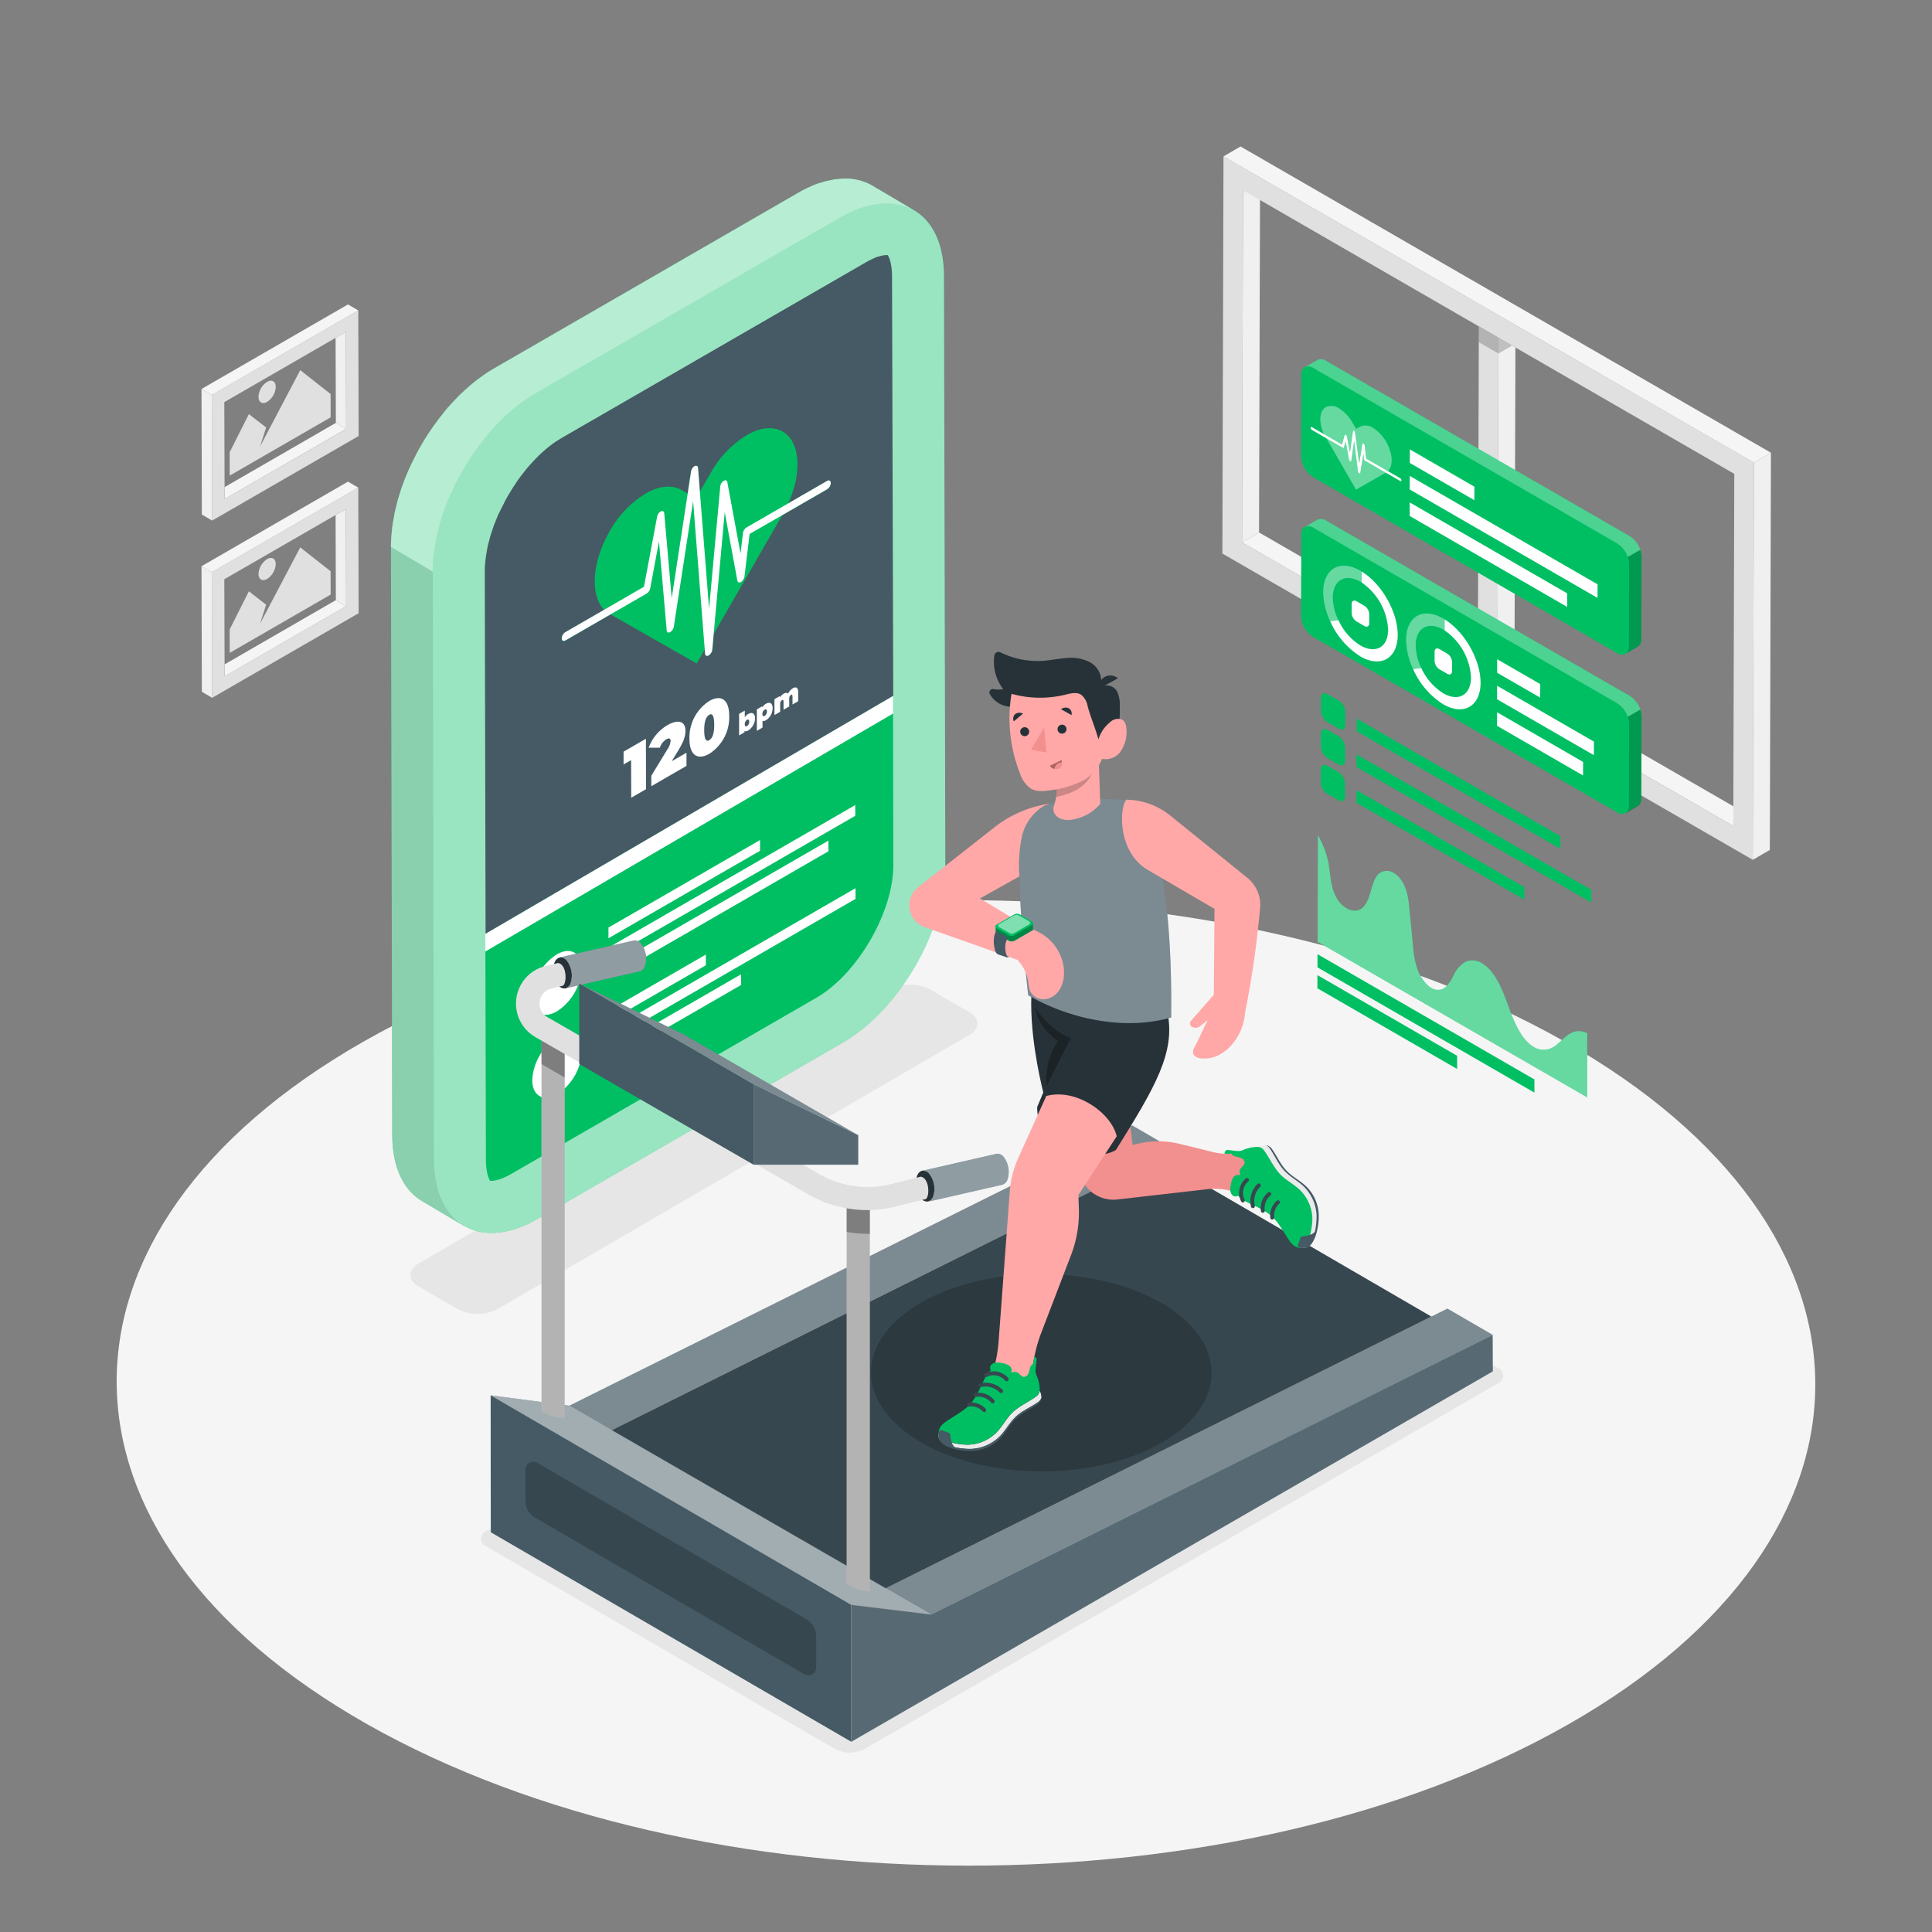 <svg xmlns="http://www.w3.org/2000/svg" viewBox="0 0 500 500"><rect x="0" y="0" width="500" height="500" fill="#808080" stroke="none"/><g id="freepik--Floor--inject-181"><path d="M404.91,269.55c86.12,48.8,86.58,127.91,1,176.7S181.2,495,95.08,446.25s-86.57-127.9-1-176.69S318.8,220.76,404.91,269.55Z" style="fill:#f5f5f5"></path></g><g id="freepik--Window--inject-181"><polygon points="321.69 49.23 326.1 46.67 325.84 137.8 321.44 140.37 321.69 49.23" style="fill:#f0f0f0"></polygon><polygon points="321.44 140.37 325.84 137.8 452.98 211.2 448.57 213.76 321.44 140.37" style="fill:#f5f5f5"></polygon><path d="M316.64,40.48l137.27,79.25-.29,102.79L316.35,143.26ZM448.57,213.76l.26-91.13L321.69,49.23l-.25,91.13,127.13,73.4" style="fill:#e0e0e0"></path><polygon points="316.64 40.48 321.05 37.91 458.32 117.17 453.91 119.73 316.64 40.48" style="fill:#f5f5f5"></polygon><polygon points="453.91 119.73 458.32 117.17 458.03 219.96 453.62 222.52 453.91 119.73" style="fill:#f0f0f0"></polygon><polygon points="382.72 84.47 382.46 175.6 387.53 178.53 387.79 87.39 382.72 84.47" style="fill:#e0e0e0"></polygon><polygon points="387.79 87.39 387.79 87.39 387.53 178.53 391.94 175.97 392.19 89.93 387.79 87.39" style="fill:#f0f0f0"></polygon><rect x="385.26" y="83" height="5.86" transform="translate(118.21 376.61) rotate(-60)" style="fill:#e0e0e0"></rect><polygon points="387.79 91.49 387.8 87.39 382.73 84.47 382.71 88.56 387.79 91.49 387.79 91.49" style="opacity:0.2"></polygon><polygon points="387.78 91.49 391.34 89.44 387.79 87.39 387.79 87.39 387.78 91.49" style="opacity:0.2"></polygon></g><g id="freepik--Shadows--inject-181"><path d="M108.35,327c-2.83,1.64-2.85,4.29,0,5.92l10.13,5.89a11.28,11.28,0,0,0,10.23,0l122.13-70.95c2.83-1.63,2.86-4.29,0-5.93l-10.14-5.89a11.28,11.28,0,0,0-10.23,0Z" style="fill:#e6e6e6"></path><path d="M125.49,400l90.27,52.45a8.25,8.25,0,0,0,8.29,0L388,357.83a2.07,2.07,0,0,0,0-3.58l-89-51.72a8.27,8.27,0,0,0-8.24,0L125.51,396.43A2.07,2.07,0,0,0,125.49,400Z" style="fill:#e6e6e6"></path></g><g id="freepik--Pictures--inject-181"><polygon points="86.85 87.43 58.05 104.06 58.12 126.07 86.92 109.44 86.85 87.43" style="fill:none"></polygon><polygon points="86.85 87.43 86.92 109.44 89.58 110.99 89.51 85.9 86.85 87.43" style="fill:#f0f0f0"></polygon><polygon points="58.12 126.07 58.13 129.15 89.58 110.99 86.92 109.44 58.12 126.07" style="fill:#f5f5f5"></polygon><path d="M92.72,80.34l-37.9,21.88.09,32.5,37.91-21.88Zm-34.6,48.81v-3.08l-.07-22,28.8-16.63,2.66-1.53L89.58,111Z" style="fill:#e0e0e0"></path><polygon points="92.72 80.34 90.06 78.79 52.15 100.67 54.82 102.22 92.72 80.34" style="fill:#f5f5f5"></polygon><polygon points="52.15 100.67 52.24 133.17 54.91 134.72 54.82 102.22 52.15 100.67" style="fill:#f0f0f0"></polygon><polygon points="86.85 133.3 58.05 149.93 58.12 171.94 86.92 155.31 86.85 133.3" style="fill:none"></polygon><polygon points="86.85 133.3 86.92 155.31 89.58 156.86 89.51 131.76 86.85 133.3" style="fill:#f0f0f0"></polygon><polygon points="58.12 171.94 58.13 175.02 89.58 156.86 86.92 155.31 58.12 171.94" style="fill:#f5f5f5"></polygon><path d="M92.72,126.2l-37.9,21.89.09,32.5L92.82,158.7ZM58.12,175v-3.09l-.07-22,28.8-16.62,2.66-1.54.07,25.1Z" style="fill:#e0e0e0"></path><polygon points="92.72 126.2 90.06 124.65 52.15 146.54 54.82 148.09 92.72 126.2" style="fill:#f5f5f5"></polygon><polygon points="52.15 146.54 52.24 179.03 54.91 180.59 54.82 148.09 52.15 146.54" style="fill:#f0f0f0"></polygon><polygon points="77.7 95.79 85.56 101.97 85.57 108.01 59.45 123.09 59.43 117.05 64.41 107.17 68.88 110.64 67.3 115.55 69.6 111.19 77.7 95.79" style="fill:#e0e0e0"></polygon><path d="M69.12,98.83c1.23-.71,2.23-.14,2.24,1.28A4.9,4.9,0,0,1,69.14,104c-1.23.71-2.23.14-2.24-1.27A4.9,4.9,0,0,1,69.12,98.83Z" style="fill:#e0e0e0"></path><polygon points="77.7 141.66 85.56 147.84 85.57 153.88 59.45 168.96 59.43 162.92 64.41 153.03 68.88 156.5 67.3 161.41 69.6 157.05 77.7 141.66" style="fill:#e0e0e0"></polygon><path d="M69.12,144.7c1.23-.71,2.23-.14,2.24,1.27a4.9,4.9,0,0,1-2.22,3.85c-1.23.71-2.23.14-2.24-1.28A4.9,4.9,0,0,1,69.12,144.7Z" style="fill:#e0e0e0"></path></g><g id="freepik--Charts--inject-181"><polygon points="397.11 279.36 397.1 282.77 340.96 250.35 340.97 246.94 397.11 279.36" style="fill:#00BF63"></polygon><polygon points="377.11 273.24 377.1 276.65 340.94 255.77 340.95 252.36 377.11 273.24" style="fill:#00BF63"></polygon><path d="M360.71,225.93a5.43,5.43,0,0,1,1.53,1.32c1.78,2.13,2.22,5,2.46,7.49.34,3.45.69,6.9,1,10.35a23.69,23.69,0,0,0,1,5.34,10.56,10.56,0,0,0,3.15,4.86,4.22,4.22,0,0,0,.54.36,3.14,3.14,0,0,0,3.49,0,9.26,9.26,0,0,0,2.3-3.23,7.92,7.92,0,0,1,3.07-3.49,4.55,4.55,0,0,1,4.29.36,6.85,6.85,0,0,1,.76.52c2.91,2.23,4.63,6.61,6,10.41s3.12,8.21,6.05,10.34a7,7,0,0,0,.6.4,4.93,4.93,0,0,0,5.75-.47c1.61-1.23,2.91-3,4.92-3.54a4.87,4.87,0,0,1,3.14.44l0,16.6L341,243.74l.08-27.59a23.65,23.65,0,0,1,2.74,7.29c.6,3.32.46,6.93,2.7,9.86a6.81,6.81,0,0,0,2,1.76,4,4,0,0,0,2.83.56c1.38-.36,2.25-1.65,2.82-3.17.77-2,1.12-4.5,2.34-6A3.23,3.23,0,0,1,360.71,225.93Z" style="fill:#00BF63"></path><path d="M360.71,225.93a5.43,5.43,0,0,1,1.53,1.32c1.78,2.13,2.22,5,2.46,7.49.34,3.45.69,6.9,1,10.35a23.69,23.69,0,0,0,1,5.34,10.56,10.56,0,0,0,3.15,4.86,4.22,4.22,0,0,0,.54.36,3.14,3.14,0,0,0,3.49,0,9.26,9.26,0,0,0,2.3-3.23,7.92,7.92,0,0,1,3.07-3.49,4.55,4.55,0,0,1,4.29.36,6.85,6.85,0,0,1,.76.52c2.91,2.23,4.63,6.61,6,10.41s3.12,8.21,6.05,10.34a7,7,0,0,0,.6.4,4.93,4.93,0,0,0,5.75-.47c1.61-1.23,2.91-3,4.92-3.54a4.87,4.87,0,0,1,3.14.44l0,16.6L341,243.74l.08-27.59a23.65,23.65,0,0,1,2.74,7.29c.6,3.32.46,6.93,2.7,9.86a6.81,6.81,0,0,0,2,1.76,4,4,0,0,0,2.83.56c1.38-.36,2.25-1.65,2.82-3.17.77-2,1.12-4.5,2.34-6A3.23,3.23,0,0,1,360.71,225.93Z" style="fill:#fff;opacity:0.4"></path><path d="M421.8,138.77,343.15,93.36a2.26,2.26,0,0,0-2.06-.26v0l-.06,0-.12.07L337.73,95l-.07,0-.05,0a2.23,2.23,0,0,0-.83,1.93l-.06,21.2a6.78,6.78,0,0,0,3.08,5.34L418.45,169a2.18,2.18,0,0,0,2.21.21h0l3.24-1.87,0,0,0,0h0a2.23,2.23,0,0,0,.87-2l.06-21.2A6.83,6.83,0,0,0,421.8,138.77Z" style="fill:#00BF63"></path><path d="M421.8,138.77,343.15,93.36a2.26,2.26,0,0,0-2.06-.26v0l-.06,0-.12.07L337.73,95a2.2,2.2,0,0,1,2.15.23l78.65,45.41a6.79,6.79,0,0,1,2.73,3.51l3.28-1.87A6.77,6.77,0,0,0,421.8,138.77Z" style="fill:#fff;opacity:0.3"></path><path d="M421.26,144.17a5.29,5.29,0,0,1,.35,1.83l-.06,21.21a2.17,2.17,0,0,1-.89,2h0l3.24-1.87,0,0,0,0h0a2.23,2.23,0,0,0,.87-2l.06-21.2a5.43,5.43,0,0,0-.35-1.82Z" style="opacity:0.2"></path><path d="M358.76,114.41c1.71,3,1.85,6.15.43,7.51l-5.62-3.24-.39-3.4a.73.73,0,0,0-.3-.49c-.16-.09-.29,0-.31.13l-.82,5-1.06-8a.73.73,0,0,0-.31-.48.18.18,0,0,0-.3.13l-.77,5.49-.77-4.12a.73.73,0,0,0-.3-.45c-.15-.08-.27,0-.3.09l-.7,2.43-4.59-2.65c-1.41-3-1.25-6,.48-7a3.44,3.44,0,0,1,3.43.35,9.83,9.83,0,0,1,3.41,3.6l1,1.68,1-.56a3.45,3.45,0,0,1,3.42.35A9.85,9.85,0,0,1,358.76,114.41Zm-5.91,3-.8,4.92c0,.15-.15.2-.3.11a.66.66,0,0,1-.31-.47l-1-7.88-.71,5.08c0,.16-.15.21-.31.14a.68.68,0,0,1-.3-.46l-.87-4.63-.43,1.53c0,.13-.16.17-.3.09l-4.28-2.47.88,1.53,6.82,11.81,6.86-3.92.88-.5-5.33-3.08a.69.69,0,0,1-.31-.48Z" style="fill:#00BF63"></path><path d="M350.38,111.45a.73.73,0,0,1,.31.48l1.06,8,.82-5c0-.16.15-.22.31-.13a.73.73,0,0,1,.3.49l.39,3.4,5.62,3.24,3.19,1.84a.69.69,0,0,1,.31.54c0,.19-.14.27-.32.17l-3.73-2.15-5.33-3.08a.69.69,0,0,1-.31-.48l-.15-1.32-.8,4.92c0,.15-.15.2-.3.11a.66.66,0,0,1-.31-.47l-1-7.88-.71,5.08a.18.18,0,0,1-.29.14.64.64,0,0,1-.32-.46l-.87-4.63-.43,1.53c0,.13-.16.17-.3.09l-4.28-2.47-3.73-2.16a.66.66,0,0,1-.31-.52c0-.2.14-.28.31-.19l3.18,1.84,4.59,2.65.7-2.43c0-.13.15-.17.28-.1a.73.73,0,0,1,.32.46l.77,4.12.77-5.49A.18.18,0,0,1,350.38,111.45Z" style="fill:#fff"></path><path d="M358.76,114.41c1.71,3,1.85,6.15.43,7.51l-5.62-3.24-.39-3.4a.73.73,0,0,0-.3-.49c-.16-.09-.29,0-.31.13l-.82,5-1.06-8a.73.73,0,0,0-.31-.48.18.18,0,0,0-.3.13l-.77,5.49-.77-4.12a.73.73,0,0,0-.3-.45c-.15-.08-.27,0-.3.09l-.7,2.43-4.59-2.65c-1.41-3-1.25-6,.48-7a3.44,3.44,0,0,1,3.43.35,9.83,9.83,0,0,1,3.41,3.6l1,1.68,1-.56a3.45,3.45,0,0,1,3.42.35A9.85,9.85,0,0,1,358.76,114.41Zm-5.91,3-.8,4.92c0,.15-.15.2-.3.11a.66.66,0,0,1-.31-.47l-1-7.88-.71,5.08c0,.16-.15.21-.31.14a.68.68,0,0,1-.3-.46l-.87-4.63-.43,1.53c0,.13-.16.17-.3.09l-4.28-2.47.88,1.53,6.82,11.81,6.86-3.92.88-.5-5.33-3.08a.69.69,0,0,1-.31-.48Z" style="fill:#fff;opacity:0.4"></path><polygon points="405.6 153.57 405.59 157.07 364.82 133.53 364.83 130.03 405.6 153.57" style="fill:#fff"></polygon><polygon points="413.45 151.23 413.44 154.74 364.84 126.68 364.85 123.17 413.45 151.23" style="fill:#fff"></polygon><polygon points="381.57 125.95 381.56 129.45 364.86 119.81 364.87 116.31 381.57 125.95" style="fill:#fff"></polygon><path d="M421.8,180.11,343.15,134.7a2.26,2.26,0,0,0-2.06-.26v0l-.06,0-.12.07-3.18,1.83-.07,0-.05,0a2.23,2.23,0,0,0-.83,1.93l-.06,21.2a6.78,6.78,0,0,0,3.08,5.34l78.65,45.41a2.18,2.18,0,0,0,2.21.21h0l3.24-1.87,0,0,0,0h0a2.2,2.2,0,0,0,.87-2l.06-21.21A6.82,6.82,0,0,0,421.8,180.11Z" style="fill:#00BF63"></path><path d="M421.8,180.11,343.15,134.7a2.26,2.26,0,0,0-2.06-.26v0l-.06,0-.12.07-3.18,1.83a2.2,2.2,0,0,1,2.15.23L418.53,182a6.79,6.79,0,0,1,2.73,3.51l3.28-1.87A6.77,6.77,0,0,0,421.8,180.11Z" style="fill:#fff;opacity:0.3"></path><path d="M421.26,185.51a5.25,5.25,0,0,1,.35,1.83l-.06,21.21a2.17,2.17,0,0,1-.89,2h0l3.24-1.87,0,0,0,0h0a2.2,2.2,0,0,0,.87-2l.06-21.21a5.42,5.42,0,0,0-.35-1.81Z" style="opacity:0.2"></path><polygon points="409.7 197.19 409.69 200.69 387.43 187.84 387.44 184.33 409.7 197.19" style="fill:#fff"></polygon><polygon points="412.51 191.93 412.5 195.44 387.44 180.97 387.45 177.47 412.51 191.93" style="fill:#fff"></polygon><polygon points="398.61 177.04 398.6 180.54 387.46 174.11 387.47 170.61 398.61 177.04" style="fill:#fff"></polygon><path d="M353.12,156.79a2.72,2.72,0,0,1,1.24,2.14v2.37c0,.78-.57,1.1-1.25.71l-2.06-1.19a2.75,2.75,0,0,1-1.23-2.14v-2.37c0-.79.56-1.1,1.24-.71Z" style="fill:#fff"></path><path d="M352.12,147.73l.3.19v2.85a3.28,3.28,0,0,0-.31-.2c-3.95-2.28-7.17-.45-7.19,4.1a13.83,13.83,0,0,0,1.46,5.83l-2.12.27a18.37,18.37,0,0,1-1.81-7.53C342.46,147.13,346.8,144.66,352.12,147.73Z" style="fill:#fff;opacity:0.4"></path><path d="M352.42,147.92c5.18,3.18,9.33,10.46,9.31,16.45s-4.36,8.58-9.67,5.51a20.58,20.58,0,0,1-7.8-9.11l2.12-.27a15.3,15.3,0,0,0,5.68,6.54c4,2.28,7.18.44,7.19-4.1a15.83,15.83,0,0,0-6.83-12.17Z" style="fill:#fff"></path><path d="M373.56,160.11l.31.19v2.85a3.28,3.28,0,0,0-.31-.2c-3.95-2.28-7.17-.45-7.18,4.1a13.81,13.81,0,0,0,1.45,5.83l-2.11.27a18.23,18.23,0,0,1-1.82-7.53C363.91,159.51,368.25,157,373.56,160.11Z" style="fill:#fff;opacity:0.4"></path><path d="M374.57,169.17a2.74,2.74,0,0,1,1.23,2.14v2.36c0,.79-.55,1.11-1.24.72l-2.06-1.19a2.73,2.73,0,0,1-1.23-2.14v-2.37c0-.79.56-1.1,1.25-.71Z" style="fill:#fff"></path><path d="M373.87,160.3c5.17,3.18,9.32,10.46,9.3,16.45s-4.35,8.58-9.67,5.51a20.51,20.51,0,0,1-7.79-9.11l2.11-.27a15.32,15.32,0,0,0,5.69,6.54c3.95,2.28,7.17.44,7.19-4.1a15.82,15.82,0,0,0-6.84-12.17Z" style="fill:#fff"></path><path d="M346.44,181.29a3.77,3.77,0,0,1,1.72,3v3.29c0,1.09-.77,1.53-1.73,1l-2.86-1.65a3.81,3.81,0,0,1-1.71-3v-3.29c0-1.09.78-1.53,1.72-1Z" style="fill:#00BF63"></path><path d="M346.42,190.55a3.76,3.76,0,0,1,1.71,3v3.29c0,1.09-.77,1.53-1.72,1l-2.86-1.65a3.76,3.76,0,0,1-1.71-3v-3.3c0-1.09.77-1.53,1.72-1Z" style="fill:#00BF63"></path><path d="M346.39,199.82a3.78,3.78,0,0,1,1.72,3v3.29c0,1.09-.78,1.53-1.73,1l-2.86-1.65a3.77,3.77,0,0,1-1.71-3v-3.29c0-1.08.77-1.52,1.72-1Z" style="fill:#00BF63"></path><polygon points="394.52 229.59 394.51 232.86 351.05 207.76 351.06 204.49 394.52 229.59" style="fill:#00BF63"></polygon><polygon points="411.85 230.31 411.84 233.59 351.07 198.51 351.08 195.23 411.85 230.31" style="fill:#00BF63"></polygon><polygon points="403.83 216.41 403.82 219.68 351.1 189.25 351.11 185.97 403.83 216.41" style="fill:#00BF63"></polygon></g><g id="freepik--Device--inject-181"><path d="M244.3,71.51c0-8.43-3-14.35-7.81-17.14h0L225.7,48l-.15-.08a11.1,11.1,0,0,0-1.34-.66,2.67,2.67,0,0,0-.26-.09l-.46-.16c-.23-.08-.45-.18-.69-.25s-.52-.12-.77-.18l-.48-.1a1.83,1.83,0,0,0-.25-.06,14.33,14.33,0,0,0-1.62-.19h-.49c-.42,0-.84,0-1.28,0l-.44.05-.8.08c-.25,0-.5,0-.75.07l-.67.15c-.36.06-.72.14-1.09.23-.2,0-.39.07-.59.13-.45.12-.9.26-1.36.41l-.14,0c-.55.18-1.09.39-1.65.62l-.66.3-.63.29c-.81.38-1.62.79-2.45,1.27L127.8,95.38q-1.29.75-2.55,1.62l-.8.58c-.57.41-1.13.83-1.69,1.27l-.91.76c-.51.43-1,.87-1.51,1.32l-.9.84-.57.53c-.19.19-.38.41-.57.61-.6.61-1.2,1.24-1.78,1.89-.18.21-.38.4-.57.61l-.45.55c-.35.41-.69.84-1,1.26s-.46.55-.68.83-.35.48-.52.72-.5.66-.74,1l-.52.69c-.28.4-.54.81-.81,1.22l-.52.77-.21.32c-.48.75-.94,1.5-1.39,2.27l-.08.15-.26.46c-.31.54-.62,1.09-.91,1.64-.14.25-.26.51-.39.77l-.41.8c-.11.24-.24.47-.35.7-.31.63-.59,1.26-.87,1.9l-.15.33-.05.09c-.34.8-.67,1.6-1,2.4-.05.15-.1.3-.16.45s-.2.58-.31.87-.3.8-.43,1.21-.19.62-.29.94-.23.73-.33,1.09-.15.46-.21.69c-.12.41-.2.82-.3,1.23s-.24.91-.34,1.36c0,.16-.08.32-.12.48-.07.33-.1.65-.16,1-.14.71-.27,1.42-.37,2.13,0,.2-.08.4-.1.59-.06.45-.09.89-.13,1.34s-.07.63-.09.94c-.08,1-.13,2-.12,2.95l.34,152.21c0,8.43,3,14.36,7.81,17.15l10.8,6.39a10.61,10.61,0,0,1-.88-.61c4.92,3.43,12,3.31,19.89-1.25L218,269.88c14.76-8.52,26.7-29.19,26.65-46.17Z" style="fill:#00BF63"></path><path d="M244.3,71.51c0-8.43-3-14.35-7.81-17.14h0L225.7,48l-.15-.08a11.1,11.1,0,0,0-1.34-.66,2.67,2.67,0,0,0-.26-.09l-.46-.16c-.23-.08-.45-.18-.69-.25s-.52-.12-.77-.18l-.48-.1a1.83,1.83,0,0,0-.25-.06,14.33,14.33,0,0,0-1.62-.19h-.49c-.42,0-.84,0-1.28,0l-.44.05-.8.08c-.25,0-.5,0-.75.07l-.67.15c-.36.06-.72.14-1.09.23-.2,0-.39.07-.59.13-.45.12-.9.26-1.36.41l-.14,0c-.55.18-1.09.39-1.65.62l-.66.3-.63.29c-.81.38-1.62.79-2.45,1.27L127.8,95.38q-1.29.75-2.55,1.62l-.8.58c-.57.41-1.13.83-1.69,1.27l-.91.76c-.51.43-1,.87-1.51,1.32l-.9.84-.57.53c-.19.19-.38.41-.57.61-.6.61-1.2,1.24-1.78,1.89-.18.21-.38.4-.57.61l-.45.55c-.35.41-.69.84-1,1.26s-.46.55-.68.83-.35.48-.52.72-.5.66-.74,1l-.52.69c-.28.4-.54.81-.81,1.22l-.52.77-.21.32c-.48.75-.94,1.5-1.39,2.27l-.08.15-.26.46c-.31.54-.62,1.09-.91,1.64-.14.25-.26.51-.39.77l-.41.8c-.11.24-.24.47-.35.7-.31.63-.59,1.26-.87,1.9l-.15.33-.05.09c-.34.8-.67,1.6-1,2.4-.05.15-.1.3-.16.45s-.2.58-.31.87-.3.8-.43,1.21-.19.62-.29.94-.23.73-.33,1.09-.15.46-.21.69c-.12.41-.2.82-.3,1.23s-.24.91-.34,1.36c0,.16-.08.32-.12.48-.07.33-.1.65-.16,1-.14.71-.27,1.42-.37,2.13,0,.2-.08.4-.1.59-.06.45-.09.89-.13,1.34s-.07.63-.09.94c-.08,1-.13,2-.12,2.95l.34,152.21c0,8.43,3,14.36,7.81,17.15l10.8,6.39a10.61,10.61,0,0,1-.88-.61c4.92,3.43,12,3.31,19.89-1.25L218,269.88c14.76-8.52,26.7-29.19,26.65-46.17Z" style="fill:#fff;opacity:0.6"></path><path d="M112.3,300.12,112,147.92l-10.8-6.39.34,152.21c0,8.43,3,14.36,7.81,17.15l10.8,6.39C115.31,314.49,112.33,308.56,112.3,300.12Z" style="opacity:0.1"></path><path d="M220.56,54.67a24.11,24.11,0,0,1,2.31-.92l.14,0c.66-.22,1.31-.39,2-.54l1.09-.24c.48-.09.95-.16,1.42-.21l.8-.09a16.6,16.6,0,0,1,1.72,0h.39a15.59,15.59,0,0,1,2,.25l.48.11a13.69,13.69,0,0,1,1.46.43l.46.15a12.78,12.78,0,0,1,1.75.84L225.7,48l-.15-.08a11.1,11.1,0,0,0-1.34-.66,2.67,2.67,0,0,0-.26-.09l-.46-.16c-.23-.08-.45-.18-.69-.25s-.52-.12-.77-.18l-.48-.1a1.83,1.83,0,0,0-.25-.06,14.33,14.33,0,0,0-1.62-.19h-.49c-.42,0-.84,0-1.28,0l-.44.05-.8.08c-.25,0-.5,0-.75.07l-.67.15c-.36.06-.72.14-1.09.23-.2,0-.39.07-.59.13-.45.12-.9.26-1.36.41l-.14,0c-.55.18-1.09.39-1.65.62l-.66.3-.63.29c-.81.38-1.62.79-2.45,1.27L127.8,95.38q-1.29.75-2.55,1.62l-.8.59c-.57.4-1.13.82-1.69,1.26l-.91.76c-.51.43-1,.87-1.51,1.32l-.9.84-.57.53c-.19.19-.38.41-.57.61-.6.61-1.2,1.24-1.78,1.89-.18.21-.38.4-.57.61l-.45.55c-.35.41-.69.84-1,1.26s-.46.55-.68.83-.35.48-.52.72-.5.66-.74,1l-.52.69c-.28.4-.54.81-.81,1.22l-.52.77-.21.32c-.48.75-.94,1.5-1.39,2.27l-.08.15-.26.46c-.31.55-.62,1.09-.91,1.64-.14.25-.26.51-.39.77l-.41.8c-.11.24-.24.47-.35.7-.31.63-.59,1.26-.87,1.9l-.15.33-.05.09c-.34.8-.67,1.6-1,2.4-.05.15-.1.3-.16.45s-.2.58-.31.87-.3.8-.43,1.21-.19.62-.29.94-.23.73-.33,1.09-.15.46-.21.69c-.12.41-.2.82-.3,1.23s-.24.91-.34,1.36c0,.16-.08.32-.12.48-.07.33-.1.65-.16,1-.14.71-.27,1.42-.37,2.13,0,.2-.08.4-.1.59-.06.45-.09.89-.13,1.34s-.07.63-.09.94c-.08,1-.13,2-.12,2.95l10.8,6.39c0-1,0-2,.11-2.95,0-.32.07-.63.1-.95.06-.64.14-1.28.23-1.92s.23-1.42.37-2.13c.09-.49.17-1,.28-1.46s.22-.91.34-1.37c.16-.63.32-1.27.5-1.91.11-.36.23-.73.34-1.1.23-.71.47-1.43.72-2.14.1-.29.2-.59.31-.88.37-1,.76-2,1.19-2.93l.15-.34c.39-.87.79-1.73,1.22-2.59.13-.27.27-.54.41-.8.41-.81.85-1.61,1.3-2.41l.26-.46c.54-.93,1.1-1.84,1.68-2.74l.52-.78c.43-.64.87-1.27,1.32-1.9l.75-1c.39-.52.8-1,1.2-1.54l1-1.27,1-1.15c.58-.65,1.18-1.28,1.78-1.89.38-.39.75-.77,1.14-1.14s.6-.57.9-.84c.5-.46,1-.9,1.51-1.32l.91-.76c.56-.44,1.12-.86,1.69-1.27.27-.19.53-.4.8-.58q1.26-.87,2.55-1.62l78.88-45.54c.83-.48,1.64-.89,2.45-1.27Z" style="fill:#fff;opacity:0.3"></path><path d="M125.75,300.08c0,3.31.73,5,1.1,5.52a2,2,0,0,0,.34,0c.61,0,2.33-.18,5.21-1.84l78.88-45.54c10.65-6.15,20-22.26,19.92-34.49l-.08-39.1-105.5,61.57Z" style="fill:#00BF63"></path><path d="M230.86,71.55c0-3.35-.76-5-1.12-5.52h-.45l-.31,0-.44.07-.42.09c-.26.06-.63.16-.9.25l-.13,0c-.27.1-.63.24-1,.43l-.37.17c-.6.28-1.07.52-1.48.76l-78.88,45.54c-.49.29-1,.63-1.61,1l-.6.43c-.39.29-.78.58-1.16.88l-.54.44-.11.1c-.38.31-.74.63-1.1.95l-.67.63-.72.73-.13.13c-.46.46-.91.94-1.34,1.43l-.15.16-.64.72-.81,1c-.32.4-.64.8-.94,1.21l-.59.78c-.35.5-.7,1-1,1.51l-.42.62c-.48.75-.93,1.48-1.32,2.15l-.22.39c-.36.63-.7,1.27-1,1.91l-.32.63c-.34.68-.66,1.36-1,2-.06.13-.11.26-.18.4-.28.66-.57,1.38-.88,2.19l-.24.68c-.2.55-.38,1.1-.55,1.65-.09.28-.18.56-.26.83-.14.48-.26.95-.38,1.45l-.07.27-.18.72-.12.62-.08.44c-.1.51-.19,1-.26,1.52s-.12.88-.16,1.32l-.07.64c-.06.75-.08,1.37-.08,1.92l.21,93.85,105.5-61.57Z" style="fill:#455a64"></path><polygon points="125.61 241.74 125.62 246.22 231.12 184.65 231.1 180.17 125.61 241.74" style="fill:#fff"></polygon><path d="M214.05,124.46,204,130.27l-10.78,6.23L204,130.27c3.62-8,3.12-16-1.5-18.6-2.58-1.47-6-1-9.32,1a26.74,26.74,0,0,0-9.3,9.8l-2.75,4.76-.47-6.08c0-.51-.42-.71-.93-.45a2.1,2.1,0,0,0-.92,1.4l-.86,5.61-1.58-.9c-2.58-1.47-6-1-9.33.95a26.65,26.65,0,0,0-9.29,9.8c-4.6,8-5.05,16.46-1.39,20.27l-10.07,5.81a2,2,0,0,0-.93,1.61c0,.59.42.83.93.54L158,159l3.61,2.06,18.69,10.64,2.13-3.69.09,1.15c0,.52.44.72.93.45a2.11,2.11,0,0,0,.93-1.49l.37-4.13,14.11-24.44,3.59-6.21,11.66-6.73A2.07,2.07,0,0,0,215,125C215,124.4,214.57,124.16,214.05,124.46Z" style="fill:#00BF63"></path><path d="M179.72,120.65c.51-.26.89-.06.93.45l.47,6.08,2.39,30.36,2.89-31.63a2,2,0,0,1,.88-1.46c.48-.28.87-.15.95.32l3.42,18.48.64-5.31a2.06,2.06,0,0,1,.92-1.44L204,130.27l10.06-5.81c.52-.3.94-.06.94.54a2.07,2.07,0,0,1-.93,1.61l-11.66,6.73L194,138.18l-1.33,11a2.05,2.05,0,0,1-.9,1.43c-.47.27-.85.13-.94-.33l-3.27-17.75L184.7,164l-.37,4.13a2.11,2.11,0,0,1-.93,1.49c-.49.27-.89.07-.93-.45l-.09-1.15-3-38.32-5,32.49a2.12,2.12,0,0,1-.91,1.39c-.52.27-.89.07-.93-.44l-2-23-2.27,12.13a2.11,2.11,0,0,1-.91,1.34L158,159l-11.67,6.74c-.51.29-.93,0-.93-.54a2,2,0,0,1,.93-1.61l10.07-5.81,10.26-5.93,3.4-18.13a2.08,2.08,0,0,1,.91-1.35c.52-.26.88-.05.93.44l1.94,22,4.15-27.17.86-5.61A2.1,2.1,0,0,1,179.72,120.65Z" style="fill:#fff"></path><polygon points="167.16 191.19 167.19 204.24 163.36 206.45 163.33 196.72 161.38 197.84 161.38 194.53 167.16 191.19" style="fill:#fff"></polygon><path d="M172.79,187.64c2.69-1.55,4.59-1,4.6,1.44,0,1.28-.28,2.6-1.94,5.28L173.84,197l3.82-2.2v3.41l-9.1,5.26v-2.7l4.1-6.74a4.4,4.4,0,0,0,.89-2.31c0-.62-.38-.8-1.11-.38a4.06,4.06,0,0,0-1.67,2.17h-2.89A11.16,11.16,0,0,1,172.79,187.64Z" style="fill:#fff"></path><path d="M183.56,181.42c3-1.72,5.15-.47,5.16,3.85a11.21,11.21,0,0,1-5.12,9.79c-3,1.74-5.16.48-5.17-3.85A11.23,11.23,0,0,1,183.56,181.42Zm0,10.12c.74-.43,1.29-1.53,1.28-4s-.56-3-1.3-2.54-1.3,1.53-1.29,4,.57,3,1.31,2.55" style="fill:#fff"></path><path d="M193.67,184.77c.93-.54,1.73-.19,1.73,1.12a3.79,3.79,0,0,1-1.72,3.13c-.44.25-.76.31-1,.16v.33l-1.4.81v-5.57l1.47-.85v1.75A2.31,2.31,0,0,1,193.67,184.77Zm-.35,3.14a1.31,1.31,0,0,0,.58-1.15c0-.53-.26-.65-.58-.46a1.26,1.26,0,0,0-.57,1.13c0,.53.25.66.57.48" style="fill:#fff"></path><path d="M198.24,182.12c.93-.53,1.72-.17,1.72,1.15a3.72,3.72,0,0,1-1.71,3.11c-.39.22-.69.29-.91.17v1.74l-1.47.85v-5.55l1.4-.81v.33A2.52,2.52,0,0,1,198.24,182.12Zm-.34,3.15a1.29,1.29,0,0,0,.58-1.14c0-.53-.26-.66-.59-.47a1.3,1.3,0,0,0-.58,1.15c0,.53.26.65.59.46" style="fill:#fff"></path><path d="M205.15,178.13c.81-.46,1.42-.25,1.42,1v2.34l-1.47.85v-2c0-.52-.16-.62-.39-.49a1.08,1.08,0,0,0-.46,1v2l-1.47.85v-2c0-.52-.16-.62-.41-.48a1.08,1.08,0,0,0-.46,1v2l-1.48.85v-4.1l1.4-.8v.37a2.81,2.81,0,0,1,1-1c.47-.27.87-.3,1.12,0A3.25,3.25,0,0,1,205.15,178.13Z" style="fill:#fff"></path><path d="M144.09,247c3.54-2.05,6.42-.4,6.44,3.66a14.07,14.07,0,0,1-6.4,11.08c-3.55,2.05-6.43.41-6.44-3.67A14.08,14.08,0,0,1,144.09,247Z" style="fill:#fff"></path><polygon points="221.34 208.35 221.35 211.12 157.49 247.99 157.48 245.23 221.34 208.35" style="fill:#fff"></polygon><polygon points="221.41 229.86 221.41 232.63 157.55 269.5 157.54 266.73 221.41 229.86" style="fill:#fff"></polygon><polygon points="191.8 252.14 191.81 254.9 157.56 274.67 157.56 271.91 191.8 252.14" style="fill:#fff"></polygon><polygon points="182.67 247.04 182.67 249.81 157.53 264.33 157.53 261.56 182.67 247.04" style="fill:#fff"></polygon><polygon points="214.39 217.55 214.4 220.31 157.5 253.16 157.5 250.4 214.39 217.55" style="fill:#fff"></polygon><polygon points="196.69 217.41 196.7 220.17 157.47 242.82 157.47 240.05 196.69 217.41" style="fill:#fff"></polygon><path d="M144.15,268.47c3.54-2.05,6.43-.41,6.44,3.66a14.1,14.1,0,0,1-6.4,11.08c-3.54,2.05-6.43.4-6.44-3.67A14.08,14.08,0,0,1,144.15,268.47Z" style="fill:#fff"></path></g><g id="freepik--Treadmill--inject-181"><polygon points="303.94 297.61 293.01 291.26 147.36 363.79 158.32 370.12 303.94 297.61" style="fill:#455a64"></polygon><polygon points="374.59 338.67 229.22 411.05 240.98 417.84 386.3 345.47 374.59 338.67" style="fill:#455a64"></polygon><polygon points="303.94 297.61 293.01 291.26 147.36 363.79 158.32 370.12 303.94 297.61" style="fill:#fff;opacity:0.3"></polygon><polygon points="229.22 411.05 158.32 370.12 147.36 363.79 126.98 361.11 220.28 415.33 240.98 417.84 229.22 411.05" style="fill:#455a64"></polygon><polygon points="229.22 411.05 158.32 370.12 147.36 363.79 126.98 361.11 220.28 415.33 240.98 417.84 229.22 411.05" style="fill:#fff;opacity:0.5"></polygon><polygon points="374.59 338.67 229.22 411.05 240.98 417.84 386.3 345.47 374.59 338.67" style="fill:#fff;opacity:0.3"></polygon><polygon points="220.28 415.33 126.98 361.11 127 385.71 127.02 396.55 220.31 450.77 220.28 415.33" style="fill:#455a64"></polygon><path d="M136,388.47v-8.18a2,2,0,0,1,3-1.74l69.72,40.52a5,5,0,0,1,2.5,4.33v8.18a2,2,0,0,1-3,1.74L138.53,392.8A5,5,0,0,1,136,388.47Z" style="fill:#37474f"></path><polygon points="220.28 415.33 220.31 450.77 386.34 354.91 386.3 345.47 240.98 417.84 220.28 415.33" style="fill:#455a64"></polygon><polygon points="220.28 415.33 220.31 450.77 386.34 354.91 386.3 345.47 240.98 417.84 220.28 415.33" style="fill:#fff;opacity:0.1"></polygon><polygon points="303.94 297.61 303.93 302.08 294.96 302.08 303.94 297.61" style="fill:#455a64"></polygon><path d="M296.41,301.36,158.32,370.12l70.9,40.93,141.22-70.32-67.38-39.16A7,7,0,0,0,296.41,301.36Z" style="fill:#37474f"></path><path d="M222.11,307.19a3,3,0,0,0-3,3v99.69a13.52,13.52,0,0,0,6,2V310.2A3,3,0,0,0,222.11,307.19Z" style="fill:#e0e0e0"></path><path d="M222.11,307.19a3,3,0,0,0-3,3v99.69a13.52,13.52,0,0,0,6,2V310.2A3,3,0,0,0,222.11,307.19Z" style="opacity:0.2"></path><path d="M222.11,307.19a3,3,0,0,0-3,3v8.63a31.08,31.08,0,0,0,5.37.48l.64,0V310.2A3,3,0,0,0,222.11,307.19Z" style="opacity:0.3"></path><path d="M143.14,264.55a3,3,0,0,0-3,3v97.72a13.68,13.68,0,0,0,6,1.76V267.56A3,3,0,0,0,143.14,264.55Z" style="fill:#e0e0e0"></path><path d="M143.14,264.55a3,3,0,0,0-3,3v97.72a13.68,13.68,0,0,0,6,1.76V267.56A3,3,0,0,0,143.14,264.55Z" style="opacity:0.2"></path><path d="M143.14,264.55a3,3,0,0,0-3,3v7.83l6,3.48V267.56A3,3,0,0,0,143.14,264.55Z" style="opacity:0.3"></path><path d="M165.94,244.24a2.07,2.07,0,0,0-1.78-.86l-19.32,4.4a2,2,0,0,1,1.85.86,6.33,6.33,0,0,1,1,5.67,2,2,0,0,1-1.4,1.48l19.23-4.4a2,2,0,0,0,1.42-1.48A6.4,6.4,0,0,0,165.94,244.24Z" style="fill:#455a64"></path><path d="M144.71,247.81v0l.12-.05Z" style="fill:#455a64"></path><polygon points="146.28 255.8 146.29 255.8 146.28 255.8 146.28 255.8" style="fill:#455a64"></polygon><path d="M147.73,254.31a6.33,6.33,0,0,0-1-5.67,2,2,0,0,0-1.85-.86h0l-.12.05a2.09,2.09,0,0,0-1.3,1.43,6.35,6.35,0,0,0,1,5.67,2,2,0,0,0,1.83.87h.05A2,2,0,0,0,147.73,254.31Z" style="fill:#263238"></path><polygon points="240.12 311 240.13 311 240.12 311 240.12 311" style="fill:#455a64"></polygon><path d="M259.77,299.45a2.05,2.05,0,0,0-1.77-.87L238.68,303a2,2,0,0,1,1.85.87,6.34,6.34,0,0,1,1,5.66,2.06,2.06,0,0,1-1.41,1.48l19.23-4.39a2.07,2.07,0,0,0,1.42-1.48A6.35,6.35,0,0,0,259.77,299.45Z" style="fill:#455a64"></path><path d="M238.54,303v0a.56.56,0,0,1,.12,0Z" style="fill:#455a64"></path><path d="M241.57,309.51a6.34,6.34,0,0,0-1-5.66,2,2,0,0,0-1.85-.87h0a.56.56,0,0,0-.12,0,2.08,2.08,0,0,0-1.29,1.44,6.31,6.31,0,0,0,1,5.66,2,2,0,0,0,1.83.87h0A2.06,2.06,0,0,0,241.57,309.51Z" style="fill:#263238"></path><g style="opacity:0.4"><path d="M165.94,244.24a2.07,2.07,0,0,0-1.78-.86l-19.32,4.4a2,2,0,0,1,1.85.86,6.33,6.33,0,0,1,1,5.67,2,2,0,0,1-1.4,1.48l19.23-4.4a2,2,0,0,0,1.42-1.48A6.4,6.4,0,0,0,165.94,244.24Z" style="fill:#fff"></path><path d="M144.71,247.81v0l.12-.05Z" style="fill:#fff"></path><polygon points="146.28 255.8 146.29 255.8 146.28 255.8 146.28 255.8" style="fill:#fff"></polygon></g><g style="opacity:0.4"><polygon points="240.12 311 240.13 311 240.12 311 240.12 311" style="fill:#fff"></polygon><path d="M259.77,299.45a2.05,2.05,0,0,0-1.77-.87L238.68,303a2,2,0,0,1,1.85.87,6.34,6.34,0,0,1,1,5.66,2.06,2.06,0,0,1-1.41,1.48l19.23-4.39a2.07,2.07,0,0,0,1.42-1.48A6.35,6.35,0,0,0,259.77,299.45Z" style="fill:#fff"></path><path d="M238.54,303v0a.56.56,0,0,1,.12,0Z" style="fill:#fff"></path></g><path d="M238.28,304.52h0l-7.68,1.92A24.93,24.93,0,0,1,212,303.83l-70.36-40.62a4,4,0,0,1,1-7.36l3.08-.76c1.06-.86.94-5.53-1.31-5.87l-3.23.79a10,10,0,0,0-2.58,18.41L209,309a30.93,30.93,0,0,0,15.5,4.18,31.33,31.33,0,0,0,7.6-1l7.52-1.87C240.65,309.54,240.53,304.87,238.28,304.52Z" style="fill:#e0e0e0"></path><polygon points="149.91 275.38 149.91 254.53 195.03 280.59 195.03 301.43 149.91 275.38" style="fill:#455a64"></polygon><polygon points="195.03 280.59 222.11 293.8 222.11 301.43 195.03 301.43 195.03 280.59" style="fill:#455a64"></polygon><polygon points="149.91 254.53 195.03 280.59 222.11 293.8 176.98 267.75 149.91 254.53" style="fill:#455a64"></polygon><polygon points="195.03 280.59 222.11 293.8 222.11 301.43 195.03 301.43 195.03 280.59" style="fill:#fff;opacity:0.1"></polygon><polygon points="149.91 254.53 195.03 280.59 222.11 293.8 176.98 267.75 149.91 254.53" style="fill:#fff;opacity:0.3"></polygon></g><g id="freepik--Character--inject-181"><path d="M300.55,337.2c17.27,10,17.36,26.13.21,36.1s-45.06,10-62.33,0-17.35-26.13-.2-36.1S283.29,327.23,300.55,337.2Z" style="opacity:0.2"></path><path d="M267.87,224.53,271.66,208h0A29.76,29.76,0,0,0,257.49,214l-19.84,15.6,13.65,4.21Z" style="fill:#ffa8a7"></path><path d="M277.14,298.86l2.77,6.25a9,9,0,0,0,9.28,5.31l23.4-2.67a15.93,15.93,0,0,1,5.87.43l5.12,1.36v-12l-1.4.41a15.83,15.83,0,0,1-8.28.2l-8.53-2.1a23.36,23.36,0,0,0-12.25.3h0l-.87-7.08Z" style="fill:#f28f8f"></path><path d="M340.73,314.66a11.12,11.12,0,0,0-3.39-7.66c-1.54-1.46-3.48-2.44-4.94-4-1.69-1.81-2.39-3.8-3.83-5.85a2.27,2.27,0,0,0-1-.77,2.17,2.17,0,0,0-.44,0,3.8,3.8,0,0,0-1.46.42h0a2.27,2.27,0,0,1,1.45.9c1.45,2,2.47,4.4,4.17,6.17,1.45,1.51,3.39,2.47,4.93,3.9a10.74,10.74,0,0,1,3.39,7.48c.08,2.81-.95,7.66-3,7.66a2.53,2.53,0,0,0,1.9-.29C340.29,320.85,340.78,316.75,340.73,314.66Z" style="fill:#ebebeb"></path><path d="M328.57,297.15c1.44,2.05,2.14,4,3.83,5.85,1.46,1.56,3.4,2.54,4.94,4a11.12,11.12,0,0,1,3.39,7.66c0,2.09-.44,6.19-2.15,7.93,2.18-1.31,2.78-5.94,2.71-8.2a10.78,10.78,0,0,0-3.38-7.48c-1.54-1.43-3.49-2.39-4.94-3.91-1.7-1.77-2.39-3.72-3.84-5.71a2.27,2.27,0,0,0-1.53-.91A2.27,2.27,0,0,1,328.57,297.15Z" style="fill:#455a64"></path><path d="M321.66,297.64a3,3,0,0,1-1.58.23s-1.58-.16-2.1-.26c-1-.19-1.1.94-1.1.94a8.49,8.49,0,0,0,1.79,0,1.76,1.76,0,0,0,1.21.78,7.27,7.27,0,0,1,1.46.45,1.3,1.3,0,0,1,.76,1.22c-.09.56-.64.89-1,1.36a1.89,1.89,0,0,0-.08,1.83,1.51,1.51,0,0,0-1.84.53,4.48,4.48,0,0,0-.66,2,5,5,0,0,0-.1,1.44,1.79,1.79,0,0,0,.65,1.26,1.09,1.09,0,0,0,1.34,0c1.28,2.08,7.13,2.87,10.06,6.8s3.57,6.72,6.17,6.72c2,0,3-4.85,3-7.66a10.74,10.74,0,0,0-3.39-7.48c-1.54-1.43-3.48-2.39-4.93-3.9-1.7-1.77-2.72-4.17-4.17-6.17a2.27,2.27,0,0,0-1.45-.9,2.33,2.33,0,0,0-.53,0A9.67,9.67,0,0,0,321.66,297.64Z" style="fill:#00BF63"></path><path d="M335.88,322.21l.66-1.81a.69.69,0,0,1,.56-.44c2-.24,2.63-.54,3.5-1.46a8,8,0,0,1-1.06,3.18,2.6,2.6,0,0,1-3.47,1A.37.37,0,0,1,335.88,322.21Z" style="fill:#455a64"></path><path d="M323.22,305.37a.52.52,0,0,1-.17.38,3.93,3.93,0,0,0-.95,4.74.5.5,0,0,1-.89.45,5,5,0,0,1-.43-3.18,4.91,4.91,0,0,1,1.61-2.77.51.51,0,0,1,.71.05A.5.5,0,0,1,323.22,305.37Z" style="fill:#37474f"></path><path d="M326.29,306.78a.51.51,0,0,1-.15.36,5.18,5.18,0,0,0-1.39,4.89.5.5,0,1,1-1,.24,6.23,6.23,0,0,1,1.66-5.85.5.5,0,0,1,.71,0A.49.49,0,0,1,326.29,306.78Z" style="fill:#37474f"></path><path d="M329,309a.49.49,0,0,1-.19.39,4.21,4.21,0,0,0-1.49,3.89.51.51,0,0,1-.41.58.51.51,0,0,1-.58-.41,5.2,5.2,0,0,1,1.86-4.85.5.5,0,0,1,.7.08A.5.5,0,0,1,329,309Z" style="fill:#37474f"></path><path d="M331.23,311.15a.51.51,0,0,1-.17.37,4.15,4.15,0,0,0-1.31,3.53.5.5,0,0,1-.43.56.49.49,0,0,1-.56-.43,5.14,5.14,0,0,1,1.63-4.4.5.5,0,0,1,.71,0A.55.55,0,0,1,331.23,311.15Z" style="fill:#37474f"></path><path d="M267,256.06c-.75,10.62,2.09,23,3,26.66l-1.57,3.76c-.39,9.65,13.83,14.92,20.35,11.16,10.22-16.34,15.4-25.2,13.39-35.48Z" style="fill:#263238"></path><path d="M270.85,281.08l6.29-12.52c-5.26-1.57-9.27-7.84-9.27-7.84.81,5.33,5.89,8.71,5.89,8.71A18.58,18.58,0,0,0,270.85,281.08Z" style="opacity:0.3"></path><path d="M289,294.08c-1.34-6-10.45-12.53-18.22-10.44l-7.26,16.05a25.37,25.37,0,0,0-2.18,8.56L258.45,347a37.81,37.81,0,0,1-1.46,8l-.09.3L267,358h0a37.54,37.54,0,0,1,2.48-13.09l7.72-20.14a30.9,30.9,0,0,0,2-12.3l-.12-3.17Z" style="fill:#ffa8a7"></path><path d="M251.22,375a11.12,11.12,0,0,0,7.65-3.39c1.47-1.54,2.45-3.48,4-4.93,1.81-1.7,3.81-2.4,5.85-3.84a2.27,2.27,0,0,0,.77-1,2.12,2.12,0,0,0,0-.44,3.86,3.86,0,0,0-.41-1.46h0a2.23,2.23,0,0,1-.9,1.45c-2,1.45-4.39,2.47-6.16,4.17-1.52,1.45-2.48,3.4-3.91,4.93a10.74,10.74,0,0,1-7.48,3.39c-2.8.08-7.66-.94-7.66-3a2.53,2.53,0,0,0,.29,1.9C245,374.52,249.12,375,251.22,375Z" style="fill:#ebebeb"></path><path d="M268.72,362.8c-2,1.44-4,2.14-5.85,3.84-1.55,1.45-2.53,3.39-4,4.93a11.12,11.12,0,0,1-7.65,3.39c-2.1.06-6.19-.44-7.94-2.15,1.31,2.18,5.95,2.78,8.2,2.71a10.73,10.73,0,0,0,7.48-3.38c1.43-1.54,2.39-3.48,3.91-4.94,1.77-1.69,3.72-2.39,5.72-3.84a2.2,2.2,0,0,0,.9-1.53A2.27,2.27,0,0,1,268.72,362.8Z" style="fill:#455a64"></path><path d="M268.24,355.89a2.92,2.92,0,0,1-.23-1.57s.15-1.59.25-2.1c.19-1-.58-1.05-.58-1.05s-.15.79-.28,1.72a1.94,1.94,0,0,0-.85,1.22,7.27,7.27,0,0,1-.45,1.46,1.29,1.29,0,0,1-1.22.76c-.55-.08-.89-.64-1.35-1a1.91,1.91,0,0,0-1.84-.08,1.48,1.48,0,0,0-.53-1.83,4.45,4.45,0,0,0-2-.67,5.45,5.45,0,0,0-1.45-.1,1.75,1.75,0,0,0-1.25.65,1.08,1.08,0,0,0,0,1.34c-2.09,1.28-2.88,7.13-6.81,10.06s-6.72,3.58-6.72,6.17c0,2,4.86,3,7.66,3a10.74,10.74,0,0,0,7.48-3.39c1.43-1.53,2.39-3.48,3.91-4.93,1.77-1.7,4.16-2.72,6.16-4.17a2.37,2.37,0,0,0,.94-2A10.09,10.09,0,0,0,268.24,355.89Z" style="fill:#00BF63"></path><path d="M243.66,370.11l1.81.66a.68.68,0,0,1,.45.57c.23,2,.53,2.63,1.45,3.49a7.89,7.89,0,0,1-3.17-1.05,2.61,2.61,0,0,1-1-3.48A.38.38,0,0,1,243.66,370.11Z" style="fill:#455a64"></path><path d="M260.51,357.46a.49.49,0,0,1-.38-.18,4,4,0,0,0-2.21-1.29,3.92,3.92,0,0,0-2.54.35.5.5,0,0,1-.45-.9,4.94,4.94,0,0,1,6,1.19.5.5,0,0,1-.05.7A.5.5,0,0,1,260.51,357.46Z" style="fill:#37474f"></path><path d="M259.09,360.52a.51.51,0,0,1-.36-.15,5.17,5.17,0,0,0-4.88-1.39.5.5,0,0,1-.61-.37.49.49,0,0,1,.36-.6,6.21,6.21,0,0,1,5.85,1.66.5.5,0,0,1-.36.85Z" style="fill:#37474f"></path><path d="M256.91,363.19a.53.53,0,0,1-.4-.19,4.2,4.2,0,0,0-3.89-1.5.5.5,0,0,1-.16-1,5.19,5.19,0,0,1,4.84,1.86.5.5,0,0,1-.39.82Z" style="fill:#37474f"></path><path d="M254.73,365.46a.48.48,0,0,1-.37-.17,4.17,4.17,0,0,0-3.54-1.3.52.52,0,0,1-.56-.44.5.5,0,0,1,.44-.56,5.15,5.15,0,0,1,4.4,1.63.51.51,0,0,1-.37.84Z" style="fill:#37474f"></path><path d="M293.5,207.13a115.8,115.8,0,0,0-16.45-.12,16.67,16.67,0,0,0-7.09,1.7,12.51,12.51,0,0,0-5.52,8,37.08,37.08,0,0,0-.62,9.93c.29,10.86,1.1,20.13,2.27,30.93,10.79,6.23,25,9.18,37,5.76.17-14-.52-28.81-3.34-42.53C298.75,215.84,297.3,210.48,293.5,207.13Z" style="fill:#455a64"></path><path d="M293.5,207.13a115.8,115.8,0,0,0-16.45-.12,16.67,16.67,0,0,0-7.09,1.7,12.51,12.51,0,0,0-5.52,8,37.08,37.08,0,0,0-.62,9.93c.29,10.86,1.1,20.13,2.27,30.93,10.79,6.23,25,9.18,37,5.76.17-14-.52-28.81-3.34-42.53C298.75,215.84,297.3,210.48,293.5,207.13Z" style="fill:#fff;opacity:0.3"></path><path d="M326.11,235a9,9,0,0,0-3.32-7.84l-19.9-16.07a18.58,18.58,0,0,0-9.39-4l-1.95-.15c-1.78,1.65-2.56,13.4,5.46,18.17l17.3,10.1-.17,22.23-5.92,6.76a1,1,0,0,0,.34,1.59,2,2,0,0,0,2.11-.26l1.92-1.57c-1.19,2.24-2.23,4.79-3.42,7a2.43,2.43,0,0,0-.42,1.48,1.52,1.52,0,0,0,.76,1.06,3.15,3.15,0,0,0,1.27.4,8,8,0,0,0,4.55-.81,11.28,11.28,0,0,0,3.63-2.92,14.3,14.3,0,0,0,3.26-8.08A251.51,251.51,0,0,0,326.11,235Z" style="fill:#ffa8a7"></path><path d="M273.47,202.88v1.8a13.23,13.23,0,0,1-.72,3.87,2.49,2.49,0,0,0,0,1.62,3.18,3.18,0,0,0,2.07,1.83,6.15,6.15,0,0,0,2.8.09,12,12,0,0,0,7.12-4.05l-.41-12.31Z" style="fill:#ffa8a7"></path><path d="M282.15,201.08a13.32,13.32,0,0,0,1.66-5l-10.34,6.79v1.8a10.3,10.3,0,0,1-.15,1.57,17.84,17.84,0,0,0,4.23-1.29A10.49,10.49,0,0,0,282.15,201.08Z" style="opacity:0.2"></path><path d="M262,182.91a6.46,6.46,0,0,1-5.84-3.29.88.88,0,0,1,1-1.27,7.07,7.07,0,0,0,2.47,0,11.65,11.65,0,0,1-2.3-8.71,1.1,1.1,0,0,1,1.57-.82,21.62,21.62,0,0,0,10.94,2.21c2-.14,4-.57,6-.72a11,11,0,0,1,5.9.9A5.61,5.61,0,0,1,285,176a2.76,2.76,0,0,1,2-1.16,3.06,3.06,0,0,1,2.33.69l-3.46,1.92a3,3,0,0,1,3.28,1.62,7.88,7.88,0,0,1,.64,3.7,30.17,30.17,0,0,1-.22,5,9.77,9.77,0,0,1-1.91,4.61,7.31,7.31,0,0,1-3.46,2.34,9.38,9.38,0,0,1-5.62-.18,22.42,22.42,0,0,1-5.09-2.54A79.84,79.84,0,0,1,262,182.91Z" style="fill:#263238"></path><path d="M261.78,179.56A38.67,38.67,0,0,0,264,200.22a7.33,7.33,0,0,0,2.81,3.88c1.48.85,3.32.67,5,.42a25.42,25.42,0,0,0,7.91-2.23,10.8,10.8,0,0,0,5.48-5.9,4.73,4.73,0,0,0,4.79-1.88,8.93,8.93,0,0,0,1.56-5.24c0-1.18-.22-2.58-1.28-3.1a3,3,0,0,0-3,.75,9.09,9.09,0,0,0-3,4.44c-.78-2.89-2-5.68-2.78-8.56a4.86,4.86,0,0,0-1.68-3c-1.21-.78-2.79-.33-4.19,0A27.5,27.5,0,0,1,261.78,179.56Z" style="fill:#ffa8a7"></path><polygon points="270.19 188.32 266.82 194.01 270.84 194.76 270.19 188.32" style="fill:#f28f8f"></polygon><path d="M274.72,196.72l-3.06,1.49a2,2,0,0,0,2.32.66A1.79,1.79,0,0,0,274.72,196.72Z" style="fill:#f28f8f"></path><path d="M274.72,196.72l-3.06,1.49a2,2,0,0,0,2.32.66A1.79,1.79,0,0,0,274.72,196.72Z" style="opacity:0.3"></path><path d="M272.92,199a1.88,1.88,0,0,0,1.06-.1,1.63,1.63,0,0,0,.82-1.61,1.87,1.87,0,0,0-1.2.42A1.89,1.89,0,0,0,272.92,199Z" style="fill:#f28f8f"></path><path d="M276,188.55a1.16,1.16,0,1,1-1.26-1A1.14,1.14,0,0,1,276,188.55Z" style="fill:#263238"></path><path d="M266.33,189.15a1.16,1.16,0,1,1-2.3.23,1.16,1.16,0,0,1,2.3-.23Z" style="fill:#263238"></path><path d="M264.75,184.69l-2.38,2a1.66,1.66,0,0,1,.32-1.86A1.94,1.94,0,0,1,264.75,184.69Z" style="fill:#263238"></path><path d="M274.58,183.55l2.73,1.51a1.64,1.64,0,0,0-.68-1.75A2,2,0,0,0,274.58,183.55Z" style="fill:#263238"></path><path d="M275.34,251.08c0-.28,0-.55-.07-.82a12.1,12.1,0,0,0-8.65-9.89l-14.88-9-10-5-4.12,3.25a6,6,0,0,0-2,2.81h0a6,6,0,0,0,3.68,7.51l24,8.46a10.52,10.52,0,0,1,2.84,6,9.77,9.77,0,0,0,.39,1.95,3.82,3.82,0,0,0,4,2.23,5.26,5.26,0,0,0,3.85-2.73A8.61,8.61,0,0,0,275.34,251.08Z" style="fill:#ffa8a7"></path><path d="M267.32,240.37v-1.45h-1.06v.53L264,238.13a1.54,1.54,0,0,0-1.55,0l-3.77,2.18v-.63l-1,.09v1.43a.51.51,0,0,0,.26.44l3.1,1.8a1.58,1.58,0,0,0,1.55,0l4.55-2.63a.49.49,0,0,0,.25-.42h0Z" style="fill:#00BF63"></path><path d="M262.41,236.94l-3.85,2.23a.43.43,0,0,0,0,.76l2.64,1.52a1.3,1.3,0,0,0,1.32,0l3.86-2.23a.44.44,0,0,0,0-.76l-2.65-1.52A1.3,1.3,0,0,0,262.41,236.94Z" style="fill:#00BF63"></path><path d="M267.32,240.37v-1.45h-1.06v.53L264,238.13a1.54,1.54,0,0,0-1.55,0l-3.77,2.18v-.63l-1,.09v1.43a.51.51,0,0,0,.26.44l3.1,1.8a1.58,1.58,0,0,0,1.55,0l4.55-2.63a.49.49,0,0,0,.25-.42h0Z" style="opacity:0.3"></path><path d="M262.4,236.7l-4.53,2.62a.51.51,0,0,0,0,.89L261,242a1.58,1.58,0,0,0,1.55,0l4.55-2.63a.52.52,0,0,0,0-.89L264,236.7A1.54,1.54,0,0,0,262.4,236.7Z" style="fill:#00BF63"></path><path d="M262.41,236.94l-3.85,2.23a.43.43,0,0,0,0,.76l2.64,1.52a1.3,1.3,0,0,0,1.32,0l3.86-2.23a.44.44,0,0,0,0-.76l-2.65-1.52A1.3,1.3,0,0,0,262.41,236.94Z" style="fill:#fff;opacity:0.5"></path><path d="M260.7,247.46c-.61-.57-.94-3.68.27-4.69l-3.1-1.79c-1,1.27-.75,4-.19,5.38a1.18,1.18,0,0,0,.73.67c.6.2,1.61.55,2,.68a.86.86,0,0,0,.73-.07Z" style="fill:#455a64"></path></g></svg>